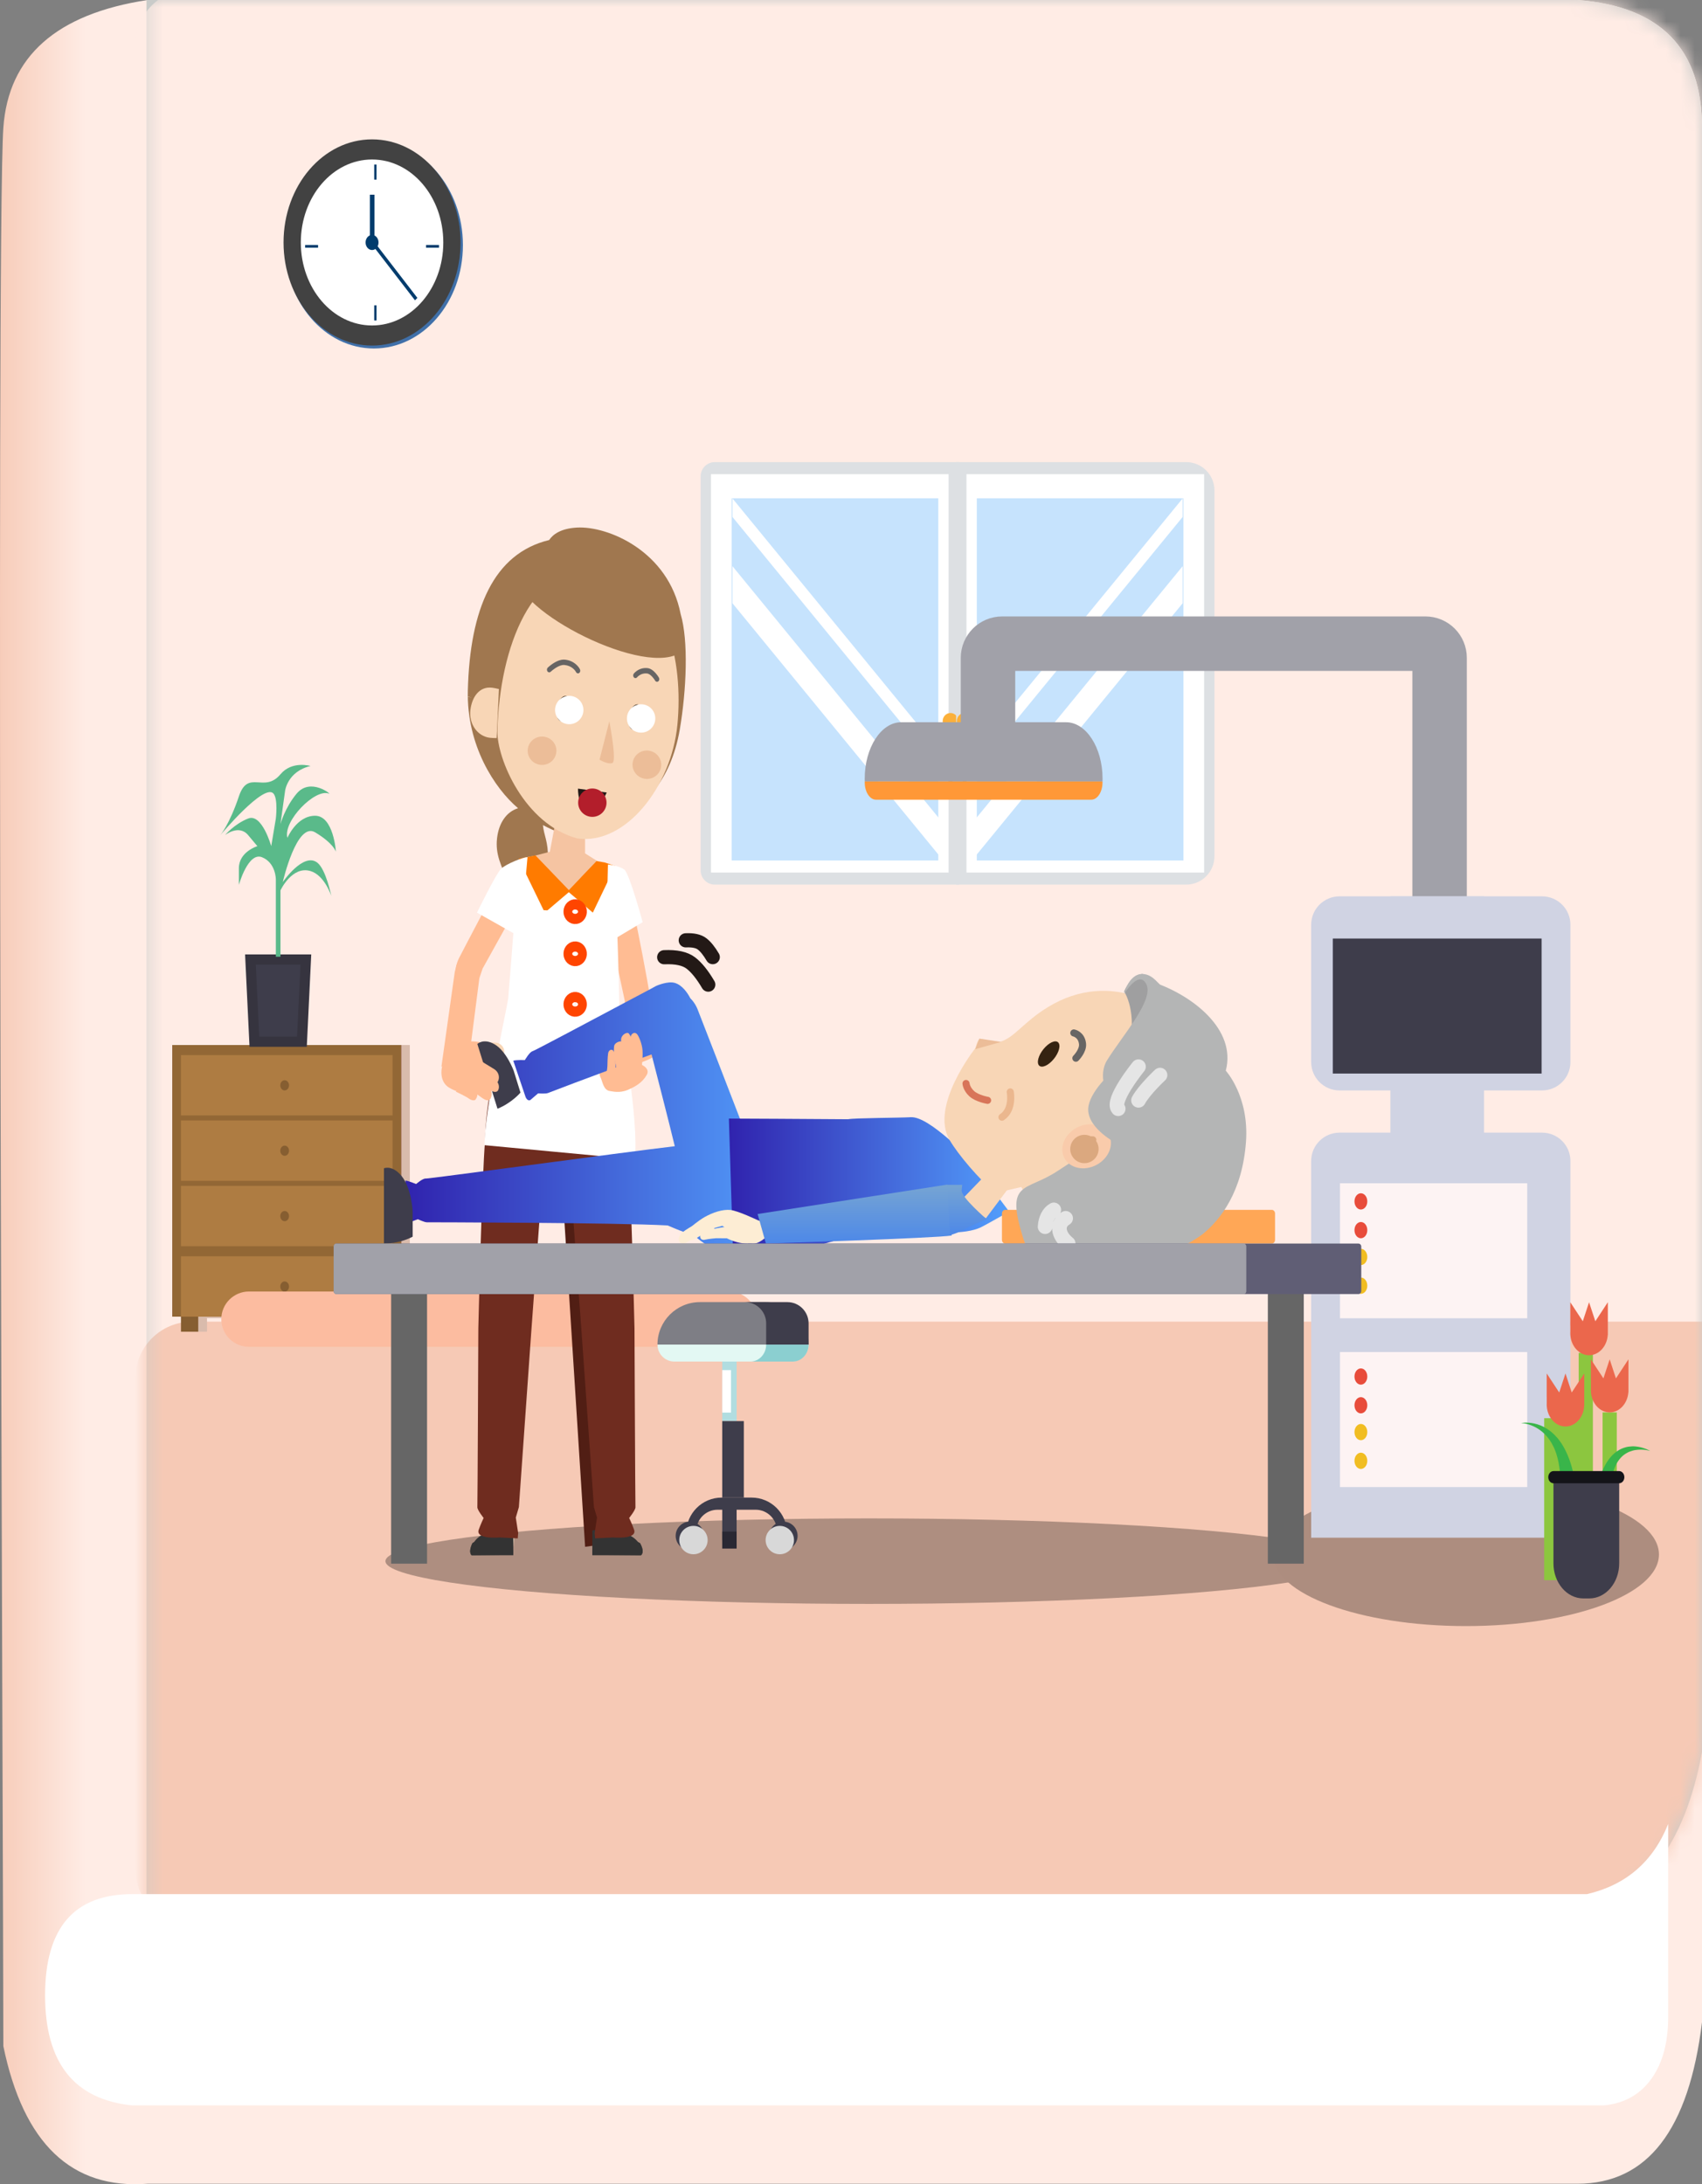 <svg xmlns="http://www.w3.org/2000/svg" xmlns:xlink="http://www.w3.org/1999/xlink" width="120" height="154" viewBox="0 0 120 154">
  <rect x="0" y="0" width="120" height="154" fill="#808080" stroke="none"/>
  <defs>
    <linearGradient id="icon-a" x1="5.517%" x2="0%" y1="50%" y2="50%">
      <stop offset="0%" stop-color="#FFECE5"/>
      <stop offset="100%" stop-color="#F6C9B5"/>
    </linearGradient>
    <path id="icon-b" d="M10.331,0 L111.213,4.81263098e-14 C117.071,0.441 120,3.45 120,9.026 C120,14.602 120,52.77 120,123.529 C118.782,130.111 115.853,133.917 111.213,134.948 C106.279,134.948 72.651,134.948 10.331,134.948 L10.331,0 Z"/>
    <linearGradient id="icon-d" x1=".258%" x2="101.258%" y1="49.75%" y2="49.75%">
      <stop offset="0%" stop-color="#3023AE"/>
      <stop offset="100%" stop-color="#53A0FD"/>
      <stop offset="100%" stop-color="#B4EC51"/>
    </linearGradient>
    <linearGradient id="icon-e" x1=".258%" x2="101.258%" y1="49.75%" y2="49.75%">
      <stop offset="0%" stop-color="#3023AE"/>
      <stop offset="100%" stop-color="#53A0FD"/>
      <stop offset="100%" stop-color="#B4EC51"/>
    </linearGradient>
    <linearGradient id="icon-f" x1="55.251%" x2="55.251%" y1="100%" y2="-2.404%">
      <stop offset="0%" stop-color="#4D88E8"/>
      <stop offset="100%" stop-color="#77A5D2"/>
    </linearGradient>
    <linearGradient id="icon-g" x1="55.251%" x2="55.251%" y1="100%" y2="-2.404%">
      <stop offset="0%" stop-color="#4D88E8"/>
      <stop offset="100%" stop-color="#77A5D2"/>
    </linearGradient>
  </defs>
  <g fill="none" fill-rule="evenodd">
    <path fill="url(#icon-a)" fill-rule="nonzero" d="M10.405,-5.68434189e-14 L111.219,4.78638378e-14 C117.073,0.44 120,3.441 120,9.003 C120,14.566 120,59.09 120,142.576 C119.077,150.169 116.149,153.966 111.219,153.966 C106.288,153.966 72.683,153.966 10.405,153.966 C5.046,154.371 1.656,151.137 0.236,144.266 C0.236,133.238 -0.295,16.54 0.236,9.003 C0.59,3.979 3.98,0.978 10.405,-5.68434189e-14 Z"/>
    <mask id="icon-c" fill="#fff">
      <use xlink:href="#icon-b"/>
    </mask>
    <use fill="#C9CBC9" fill-rule="nonzero" xlink:href="#icon-b"/>
    <g mask="url(#icon-c)">
      <g transform="translate(9.536 -.794)">
        <path fill="#FFECE5" d="M4,0 L113.616,0 C115.825,-4.05812251e-16 117.616,1.791 117.616,4 L117.616,132.536 C117.616,134.745 115.825,136.536 113.616,136.536 L4,136.536 C1.791,136.536 1.59674182e-14,134.745 0,132.536 L0,4 C-2.705415e-16,1.791 1.791,4.05812251e-16 4,0 Z"/>
        <path fill="#F6C9B5" d="M4,93.979 L113.616,93.979 C115.825,93.979 117.616,95.77 117.616,97.979 L117.616,132.536 C117.616,134.745 115.825,136.536 113.616,136.536 L4,136.536 C1.791,136.536 2.705415e-16,134.745 0,132.536 L0,97.979 C-2.705415e-16,95.77 1.791,93.979 4,93.979 Z"/>
        <g transform="translate(2.614 54.614)">
          <polygon fill="#D9BBAC" points=".609 19.86 .609 39.115 1.138 39.115 1.329 39.115 1.329 40.074 2.446 40.074 2.446 39.115 14.907 39.115 14.907 40.074 16.023 40.074 16.023 39.115 16.214 39.115 16.744 39.115 16.744 19.86"/>
          <polygon fill="#832B30" points="0 39.01 16.135 39.01 16.135 19.86 0 19.86"/>
          <polygon fill="#9F383D" points=".609 24.825 15.526 24.825 15.526 20.569 .609 20.569"/>
          <polygon fill="#9F383D" points=".609 29.435 15.526 29.435 15.526 25.179 .609 25.179"/>
          <polygon fill="#9F383D" points=".609 34.045 15.526 34.045 15.526 29.79 .609 29.79"/>
          <polygon fill="#9F383D" points=".609 39.01 15.526 39.01 15.526 34.755 .609 34.755"/>
          <path fill="#78262A" d="M8.228 22.702C8.228 22.9 8.09 23.061 7.92 23.061 7.749 23.061 7.611 22.9 7.611 22.702 7.611 22.503 7.749 22.342 7.92 22.342 8.09 22.342 8.228 22.503 8.228 22.702M8.228 27.312C8.228 27.51 8.09 27.671 7.92 27.671 7.749 27.671 7.611 27.51 7.611 27.312 7.611 27.113 7.749 26.953 7.92 26.953 8.09 26.953 8.228 27.113 8.228 27.312M8.228 31.922C8.228 32.121 8.09 32.281 7.92 32.281 7.749 32.281 7.611 32.121 7.611 31.922 7.611 31.724 7.749 31.563 7.92 31.563 8.09 31.563 8.228 31.724 8.228 31.922M8.228 36.887C8.228 37.086 8.09 37.246 7.92 37.246 7.749 37.246 7.611 37.086 7.611 36.887 7.611 36.689 7.749 36.528 7.92 36.528 8.09 36.528 8.228 36.689 8.228 36.887"/>
          <polygon fill="#865E31" points=".609 40.074 1.827 40.074 1.827 38.656 .609 38.656"/>
          <polygon fill="#865E31" points="14.308 40.074 15.526 40.074 15.526 38.656 14.308 38.656"/>
          <polygon fill="#926735" points="0 39.01 16.135 39.01 16.135 19.86 0 19.86"/>
          <g transform="translate(3.349)">
            <polygon fill="#3E3D4B" points="5.788 19.624 2.437 19.624 2.158 13.832 6.067 13.832"/>
            <polygon stroke="#36343F" stroke-width=".72" points="5.788 19.624 2.437 19.624 2.158 13.832 6.067 13.832"/>
            <path fill="#5ABA8A" d="M1.343,8.568 C1.343,8.568 1.995,6.229 2.972,6.619 C3.95,7.009 3.95,8.178 3.95,8.178 L3.95,13.637 L4.275,13.637 L4.275,8.958 C4.275,8.958 5.09,7.204 6.393,7.594 C7.393,7.893 7.859,9.348 7.859,9.348 C7.859,9.348 7.488,7.493 6.882,7.009 C5.904,6.229 4.438,8.373 4.438,8.373 C4.438,8.373 5.416,4.085 6.719,4.864 C8.022,5.644 8.185,6.229 8.185,6.229 C8.185,6.229 8.022,3.695 6.719,3.695 C5.416,3.695 4.764,5.254 4.764,5.254 C4.438,4.085 6.719,1.745 7.696,2.135 C7.915,2.223 6.393,0.966 5.416,2.135 C4.585,3.129 4.275,4.28 4.275,4.28 L4.601,1.94 C4.601,1.94 4.764,0.576 6.393,0.186 C6.393,0.186 5.09,-0.204 4.275,0.771 C3.124,2.149 1.995,0.381 1.343,2.33 C0.692,4.28 0.04,5.059 0.04,5.059 C0.04,5.059 3.135,1.355 3.787,2.135 C4.113,2.525 3.95,3.89 3.95,3.89 L3.624,5.839 C3.624,5.839 2.972,3.5 1.995,3.89 C1.018,4.28 0.366,5.059 0.366,5.059 C0.366,5.059 1.343,4.28 1.995,5.059 L2.647,5.839 C2.647,5.839 1.343,6.229 1.343,7.399 L1.343,8.568 Z"/>
          </g>
          <polygon fill="#AE7C42" points=".609 24.825 15.526 24.825 15.526 20.569 .609 20.569"/>
          <polygon fill="#AE7C42" points=".609 29.435 15.526 29.435 15.526 25.179 .609 25.179"/>
          <polygon fill="#AE7C42" points=".609 34.045 15.526 34.045 15.526 29.79 .609 29.79"/>
          <polygon fill="#AE7C42" points=".609 39.01 15.526 39.01 15.526 34.755 .609 34.755"/>
          <path fill="#865E31" d="M8.228 22.702C8.228 22.9 8.09 23.061 7.92 23.061 7.749 23.061 7.611 22.9 7.611 22.702 7.611 22.503 7.749 22.342 7.92 22.342 8.09 22.342 8.228 22.503 8.228 22.702M8.228 27.312C8.228 27.51 8.09 27.671 7.92 27.671 7.749 27.671 7.611 27.51 7.611 27.312 7.611 27.113 7.749 26.953 7.92 26.953 8.09 26.953 8.228 27.113 8.228 27.312M8.228 31.922C8.228 32.121 8.09 32.281 7.92 32.281 7.749 32.281 7.611 32.121 7.611 31.922 7.611 31.724 7.749 31.563 7.92 31.563 8.09 31.563 8.228 31.724 8.228 31.922M8.228 36.887C8.228 37.086 8.09 37.246 7.92 37.246 7.749 37.246 7.611 37.086 7.611 36.887 7.611 36.689 7.749 36.528 7.92 36.528 8.09 36.528 8.228 36.689 8.228 36.887"/>
        </g>
        <path fill="#FCBCA0" d="M8.018,91.852 L41.866,91.852 C42.943,91.852 43.817,92.725 43.817,93.802 L43.817,93.802 C43.817,94.879 42.943,95.753 41.866,95.753 L8.018,95.753 C6.941,95.753 6.067,94.879 6.067,93.802 L6.067,93.802 C6.067,92.725 6.941,91.852 8.018,91.852 Z"/>
        <g transform="translate(13.863 33.375)">
          <g transform="translate(26)">
            <path fill="#DDE0E3" d="M1,29.79 L18.213,29.79 L18.213,0 L1,0 C0.448,1.01453063e-16 -6.76353751e-17,0.448 0,1 L0,28.79 C2.02974496e-15,29.342 0.448,29.79 1,29.79 Z"/>
            <polygon fill="#FFF" points=".729 28.939 17.484 28.939 17.484 .851 .729 .851"/>
            <polygon fill="#C6E3FD" points="2.186 28.087 16.756 28.087 16.756 2.553 2.186 2.553"/>
            <g transform="translate(2.186 2.553)">
              <polygon fill="#FFF" points=".056 4.784 .056 7.398 14.879 25.488 14.879 22.874"/>
              <polygon fill="#FFF" points=".056 .007 .056 1.313 14.879 19.403 14.879 19.403 14.879 18.097"/>
              <path fill="#FBB03B" d="M15.43,20.247 C15.126,20.247 14.879,16.023 14.879,15.708 C14.879,15.392 15.126,15.136 15.43,15.136 C15.734,15.136 15.981,15.392 15.981,15.708 C15.981,16.023 15.734,20.247 15.43,20.247 Z"/>
            </g>
            <g transform="matrix(-1 0 0 1 36.227 0)">
              <path fill="#DDE0E3" d="M2,29.79 L18.213,29.79 L18.213,0 L2,0 C0.895,2.02906125e-16 -1.3527075e-16,0.895 0,2 L0,27.79 C1.3527075e-16,28.894 0.895,29.79 2,29.79 Z"/>
              <polygon fill="#FFF" points=".729 28.939 17.484 28.939 17.484 .851 .729 .851"/>
              <polygon fill="#C6E3FD" points="2.186 28.087 16.756 28.087 16.756 2.553 2.186 2.553"/>
              <g transform="translate(2.186 2.553)">
                <polygon fill="#FFF" points=".056 4.784 .056 7.398 14.879 25.488 14.879 22.874"/>
                <polygon fill="#FFF" points=".056 .007 .056 1.313 14.879 19.403 14.879 19.403 14.879 18.097"/>
                <path fill="#FBB03B" d="M15.43,20.247 C15.126,20.247 14.879,16.023 14.879,15.708 C14.879,15.392 15.126,15.136 15.43,15.136 C15.734,15.136 15.981,15.392 15.981,15.708 C15.981,16.023 15.734,20.247 15.43,20.247 Z"/>
              </g>
            </g>
          </g>
          <ellipse cx="37.873" cy="77.489" fill="#000" fill-opacity=".294" rx="34.096" ry="3.014"/>
          <g transform="translate(22.956 59.225)">
            <path fill="#7E7E85" d="M2.996,0 L7.659,-4.4408921e-16 C9.314,-7.48051674e-16 10.655,1.341 10.655,2.996 L10.655,2.996 L0,2.996 L0,2.996 C-2.02641643e-16,1.341 1.341,3.03962464e-16 2.996,0 Z"/>
            <path fill="#3E3D4B" d="M3.552,0 L9.16,1.66316382e-16 C9.985,-1.51981232e-16 10.655,0.671 10.655,1.498 L10.655,2.996 L3.552,2.996 L7.664,2.996 L7.664,1.498 C7.664,0.671 6.995,-1.51981232e-16 6.169,0 L3.552,0 Z"/>
            <polygon fill="#B1DDE0" points="4.566 3.595 5.581 3.595 5.581 8.389 4.566 8.389"/>
            <polygon fill="#FFF" points="4.566 4.794 5.184 4.794 5.184 7.79 4.566 7.79"/>
            <polygon fill="#3E3D4B" points="4.566 8.389 6.089 8.389 6.089 13.782 4.566 13.782"/>
            <path fill="#3E3D4B" d="M8.423,16.778 L8.423,16.138 C8.423,15.31 7.751,14.638 6.923,14.638 L4.24,14.638 C3.411,14.638 2.74,15.31 2.74,16.138 L2.74,16.778 L2.03,16.778 L2.03,16.282 C2.03,14.901 3.149,13.782 4.53,13.782 L6.633,13.782 C8.014,13.782 9.133,14.901 9.133,16.282 L9.133,16.778 L8.423,16.778 Z"/>
            <polygon fill="#3E3D4B" points="4.566 14.381 5.581 14.381 5.581 16.778 4.566 16.778"/>
            <polygon fill="#292833" points="4.566 16.179 5.581 16.179 5.581 17.377 4.566 17.377"/>
            <ellipse cx="2.283" cy="16.478" fill="#3E3D4B" rx="1" ry="1"/>
            <ellipse cx="8.879" cy="16.478" fill="#3E3D4B" rx="1" ry="1"/>
            <ellipse cx="2.537" cy="16.778" fill="#D8D8D8" rx="1" ry="1"/>
            <ellipse cx="8.625" cy="16.778" fill="#D8D8D8" rx="1" ry="1"/>
            <path fill="#E3F8F3" d="M1.198,2.996 L9.457,2.996 C10.118,2.996 10.655,3.533 10.655,4.195 L10.655,4.195 L0,4.195 L0,4.195 C-8.10566572e-17,3.533 0.537,2.996 1.198,2.996 Z" transform="matrix(1 0 0 -1 0 7.19)"/>
            <path fill="#8BCFD0" d="M3.552,2.996 L10.655,2.996 C10.655,3.658 10.153,4.195 9.533,4.195 L3.552,4.195 L6.543,4.195 C7.162,4.195 7.664,3.658 7.664,2.996 L3.552,2.996 Z"/>
          </g>
          <g transform="translate(37.568 12.767)">
            <g transform="translate(8.631)">
              <path fill="#AD8D7F" d="M13.606,0.188 C21.121,0.188 27.212,2.448 27.212,5.236 C27.212,8.024 21.121,10.285 13.606,10.285 C6.092,10.285 8.66862138e-13,8.024 8.66862138e-13,5.236 C8.66862138e-13,2.448 6.092,0.188 13.606,0.188" transform="translate(20.155 59.015)"/>
              <path stroke="#A1A1A9" stroke-width="3.84" d="M31.901,18.428 L31.901,1.034 C31.901,0.482 31.453,0.034 30.901,0.034 L1.061,0.034 C0.508,0.034 0.061,0.482 0.061,1.034 L0.061,6.096"/>
            </g>
            <polygon fill="#D0D3E3" points="37.063 37.484 43.664 37.484 43.664 17.849 37.063 17.849"/>
            <path fill="#D0D3E3" d="M33.478,31.534 L47.756,31.534 C48.861,31.534 49.756,30.638 49.756,29.534 L49.756,19.849 C49.756,18.745 48.861,17.849 47.756,17.849 L33.478,17.849 C32.374,17.849 31.478,18.745 31.478,19.849 L31.478,29.534 C31.478,30.638 32.374,31.534 33.478,31.534 Z"/>
            <polygon fill="#3E3D4B" points="33.002 30.344 47.725 30.344 47.725 20.824 33.002 20.824"/>
            <path fill="#D0D3E3" d="M31.478,63.068 L49.756,63.068 L49.756,36.509 C49.756,35.404 48.861,34.509 47.756,34.509 L33.478,34.509 C32.374,34.509 31.478,35.404 31.478,36.509 L31.478,63.068 Z"/>
            <polygon fill="#FDF3F3" points="33.509 59.498 46.71 59.498 46.71 49.978 33.509 49.978"/>
            <polygon fill="#FDF3F3" points="33.509 47.598 46.71 47.598 46.71 38.079 33.509 38.079"/>
            <g transform="translate(0 5.355)">
              <path fill="#A1A1A9" d="M2.569,0.22 L14.199,0.22 C15.612,0.22 16.769,2.01 16.769,4.198 C16.769,4.265 16.767,4.33 16.765,4.396 L0.003,4.396 C0.001,4.33 -2.60110597e-05,4.265 -2.60110597e-05,4.198 C-2.60110597e-05,2.01 1.156,0.22 2.569,0.22"/>
              <path fill="#FF9837" d="M0.79,5.68 L15.977,5.68 C16.411,5.68 16.766,5.129 16.766,4.457 C16.766,4.436 16.766,4.416 16.765,4.396 L0.001,4.396 C0,4.416 2.60110597e-05,4.436 2.60110597e-05,4.457 C2.60110597e-05,5.129 0.355,5.68 0.79,5.68"/>
              <path fill="#E84C3B" d="M35.435 34.002C35.435 34.319 35.233 34.575 34.982 34.575 34.732 34.575 34.53 34.319 34.53 34.002 34.53 33.685 34.732 33.429 34.982 33.429 35.233 33.429 35.435 33.685 35.435 34.002M35.435 36.028C35.435 36.344 35.233 36.601 34.982 36.601 34.732 36.601 34.53 36.344 34.53 36.028 34.53 35.711 34.732 35.455 34.982 35.455 35.233 35.455 35.435 35.711 35.435 36.028"/>
              <path fill="#F1BD22" d="M35.435 37.919C35.435 38.235 35.233 38.492 34.982 38.492 34.732 38.492 34.53 38.235 34.53 37.919 34.53 37.602 34.732 37.345 34.982 37.345 35.233 37.345 35.435 37.602 35.435 37.919M35.435 39.945C35.435 40.261 35.233 40.517 34.982 40.517 34.732 40.517 34.53 40.261 34.53 39.945 34.53 39.628 34.732 39.371 34.982 39.371 35.233 39.371 35.435 39.628 35.435 39.945"/>
              <path fill="#E84C3B" d="M35.435 46.35C35.435 46.667 35.233 46.923 34.982 46.923 34.732 46.923 34.53 46.667 34.53 46.35 34.53 46.034 34.732 45.777 34.982 45.777 35.233 45.777 35.435 46.034 35.435 46.35M35.435 48.376C35.435 48.693 35.233 48.949 34.982 48.949 34.732 48.949 34.53 48.693 34.53 48.376 34.53 48.06 34.732 47.803 34.982 47.803 35.233 47.803 35.435 48.06 35.435 48.376"/>
              <path fill="#F1BD22" d="M35.435 50.267C35.435 50.584 35.233 50.84 34.982 50.84 34.732 50.84 34.53 50.584 34.53 50.267 34.53 49.951 34.732 49.694 34.982 49.694 35.233 49.694 35.435 49.951 35.435 50.267M35.435 52.293C35.435 52.61 35.233 52.866 34.982 52.866 34.732 52.866 34.53 52.61 34.53 52.293 34.53 51.976 34.732 51.72 34.982 51.72 35.233 51.72 35.435 51.976 35.435 52.293"/>
            </g>
          </g>
          <g transform="translate(.124 4.61)">
            <g transform="translate(7.281)">
              <polygon fill="#511E14" points="12.479 44.546 11.817 71.674 10.45 71.868 8.932 48.005"/>
              <polygon fill="#FDEBCD" points="3.359 44.546 4.022 71.674 5.388 71.868 6.906 48.005"/>
              <path fill="#333" d="M2.461,72.462 L5.386,72.462 L5.386,70.708 C5.386,70.708 3.461,70.46 2.694,71.436 C2.084,72.213 2.461,72.462 2.461,72.462"/>
              <path fill="#333" d="M2.504 71.598C2.504 71.598 3.224 71.143 4.068 71.311 4.913 71.48 5.386 72.091 5.386 72.091L5.386 72.433 2.431 72.462C2.431 72.462 2.197 72.208 2.504 71.598M14.372 72.462L10.959 72.462 10.959 70.708C10.959 70.708 13.205 70.46 14.099 71.436 14.811 72.213 14.372 72.462 14.372 72.462"/>
              <path fill="#333" d="M14.322,71.598 C14.322,71.598 13.481,71.143 12.496,71.311 C11.511,71.48 10.959,72.091 10.959,72.091 L10.959,72.433 L14.406,72.462 C14.406,72.462 14.679,72.208 14.322,71.598"/>
              <path fill="#6F2C1F" d="M13.556,69.835 C13.556,69.835 14.013,69.261 13.999,69.077 C13.984,68.893 13.931,56.453 13.931,56.453 C13.931,56.453 13.669,45.578 13.453,43.217 C13.453,43.214 13.453,43.212 13.452,43.21 C13.403,40.589 12.839,38.607 12.839,38.607 L4.012,38.607 C4.012,38.607 3.449,40.589 3.399,43.21 C3.399,43.212 3.398,43.214 3.398,43.217 C3.183,45.578 2.921,56.453 2.921,56.453 C2.921,56.453 2.868,68.893 2.853,69.077 C2.838,69.261 3.295,69.835 3.295,69.835 C3.295,69.835 3.093,70.255 2.95,70.66 C2.698,71.367 4.435,71.209 4.435,71.209 L5.7,71.274 L5.73,70.902 L5.562,69.807 L5.78,69.068 L6.656,56.672 L7.395,46.588 C7.593,46.621 7.761,46.638 7.887,46.638 L8.964,46.638 C9.091,46.638 9.259,46.621 9.456,46.588 L10.195,56.672 L11.071,69.068 L11.29,69.807 L11.122,70.902 L11.152,71.274 L12.416,71.209 C12.416,71.209 14.153,71.367 13.902,70.66 C13.758,70.255 13.556,69.835 13.556,69.835"/>
              <path fill="#A0774F" d="M7.913,0.885 C8.174,0.495 8.718,0.073 9.857,0.007 C12.055,-0.123 16.324,1.666 17.186,6.107 C17.745,7.99 17.596,11.464 17.127,14.228 C15.857,21.698 8.993,21.632 8.993,21.632 C8.993,21.632 8.353,21.454 7.476,20.984 C7.534,21.685 7.863,22.164 7.828,23.357 C7.764,25.498 4.235,27.014 4.241,26.951 C4.243,26.922 5.37,25.781 5.018,24.965 C4.539,23.858 4.108,23.05 4.241,21.904 C4.364,20.835 4.901,20.045 5.721,19.793 C4.055,18.381 2.085,15.343 2.181,11.494 C2.326,5.739 3.998,1.831 7.913,0.885"/>
              <path fill="#F5C4A2" d="M11.328,23.531 L10.447,22.977 L10.447,21.324 L9.446,20.788 L8.279,21.182 L7.963,22.866 L6.847,23.153 C6.746,24.083 7.652,24.855 8.996,24.94 C9.893,24.997 10.67,24.527 11.328,23.531 Z"/>
              <g transform="translate(2.346 1.782)">
                <path fill="#F8D6B6" d="M14.61,12.126 C15.034,7.723 13.945,1.94 9.016,1.237 C4.395,0.579 2.068,6.652 1.921,12.551 C1.872,14.513 3.836,19.157 7.568,20.144 C10.917,20.621 14.186,16.53 14.61,12.126 Z"/>
                <ellipse cx="5.067" cy="13.958" fill="#ECBD98" rx="1.013" ry="1"/>
                <ellipse cx="12.459" cy="14.944" fill="#ECBD98" rx="1.013" ry="1" transform="rotate(11 12.459 14.944)"/>
                <path fill="#F8D6B6" d="M2.027,9.607 C1.815,9.558 1.647,9.526 1.538,9.513 C0.669,9.409 0.124,10.139 0.013,11.106 C-0.098,12.073 0.517,12.94 1.386,13.044 C1.492,13.057 1.658,13.065 1.867,13.067 L2.027,9.607 Z"/>
                <path fill="#A0774F" d="M14.693,7.114 C14.693,7.114 14.676,5.426 13.827,4.126 C12.978,2.826 10.772,0.342 7.734,0.038 C4.696,-0.265 3.405,1.338 3.405,1.338 C2.38,3.625 11.84,8.69 14.693,7.114 Z"/>
                <path fill="#676564" fill-rule="nonzero" d="M7.743,8.226 C7.698,8.128 7.605,7.994 7.455,7.864 C7.253,7.688 6.996,7.57 6.682,7.537 C6.602,7.528 6.52,7.532 6.435,7.548 C6.237,7.584 6.031,7.681 5.824,7.818 C5.733,7.879 5.648,7.944 5.571,8.009 C5.524,8.048 5.49,8.079 5.47,8.098 C5.401,8.165 5.392,8.284 5.449,8.364 C5.506,8.445 5.608,8.456 5.676,8.389 C5.738,8.331 5.847,8.239 5.985,8.147 C6.16,8.03 6.331,7.949 6.486,7.921 C6.545,7.91 6.601,7.908 6.652,7.913 C6.906,7.94 7.107,8.032 7.262,8.167 C7.371,8.262 7.434,8.353 7.457,8.405 C7.5,8.497 7.598,8.531 7.677,8.482 C7.755,8.433 7.785,8.318 7.743,8.226 Z"/>
                <path fill="#352311" d="M6.103,10.949 C6.02,11.44 6.169,11.856 6.437,11.878 C6.704,11.9 6.988,11.519 7.071,11.027 C7.153,10.536 7.004,10.12 6.737,10.098 C6.47,10.076 6.186,10.457 6.103,10.949"/>
                <ellipse cx="6.984" cy="11.088" fill="#FFF" rx="1" ry="1"/>
                <path fill="#676564" fill-rule="nonzero" d="M11.774,8.775 C11.795,8.747 11.845,8.697 11.921,8.646 C12.072,8.543 12.252,8.489 12.462,8.508 C12.581,8.519 12.713,8.607 12.844,8.751 C12.934,8.85 13.003,8.951 13.039,9.014 C13.088,9.101 13.189,9.124 13.263,9.067 C13.337,9.009 13.358,8.892 13.308,8.805 C13.26,8.72 13.177,8.598 13.066,8.476 C12.887,8.278 12.694,8.15 12.488,8.131 C12.208,8.106 11.963,8.18 11.759,8.319 C11.65,8.393 11.575,8.468 11.533,8.524 C11.473,8.602 11.479,8.721 11.546,8.791 C11.613,8.86 11.715,8.853 11.774,8.775 Z"/>
                <path fill="#352311" d="M12.137,11.621 C12.054,12.113 11.77,12.494 11.503,12.472 C11.236,12.45 11.087,12.034 11.17,11.543 C11.252,11.051 11.536,10.67 11.803,10.692 C12.071,10.714 12.22,11.13 12.137,11.621"/>
                <ellipse cx="12.051" cy="11.682" fill="#FFF" rx="1" ry="1"/>
                <path fill="#231916" d="M7.6,16.631 L9.627,16.904 C9.627,16.904 9.06,18.218 8.295,18.109 C7.584,18.008 7.6,16.631 7.6,16.631"/>
                <ellipse cx="8.613" cy="17.621" fill="#B31E2B" rx="1" ry="1"/>
                <path fill="#ECBD98" d="M9.812,11.879 C10.161,13.802 10.226,14.787 10.006,14.835 C9.787,14.883 9.491,14.802 9.12,14.59 L9.812,11.879 Z"/>
              </g>
              <path fill="#FFF" d="M9.317,25.731 C9.025,25.703 8.215,24.844 6.888,23.154 C6.479,23.208 6.202,23.272 6.054,23.347 C6.019,23.365 5.895,23.626 5.895,23.626 C5.835,24.419 5.895,27.118 5.895,27.118 L12.522,27.957 C12.522,27.957 12.937,25.131 12.986,24.338 C12.986,24.338 12.899,24.056 12.867,24.03 C12.609,23.825 12.027,23.668 11.417,23.553 C11.264,23.524 9.969,25.795 9.317,25.731 Z"/>
              <g transform="matrix(-1 0 0 1 12.72 22.88)">
                <polygon fill="#F5C4A2" points="2.001 1.007 1.631 .832 3.517 2.78 4.748 1.504 4.95 1.007"/>
                <polygon fill="#FF7B00" points="4.53 .24 3.342 .477 5.187 4.274 6.958 2.766" transform="matrix(-1 0 0 1 10.3 0)"/>
                <polygon fill="#FF7B00" points=".883 .738 .147 .983 1.727 4.274 3.498 2.766 1.464 .638"/>
              </g>
              <path fill="#FFBC93" d="M5.3,23.758 L5.138,23.788 C4.925,23.854 1.542,30.395 1.542,30.395 C0.731,32.137 2.512,32.393 2.858,31.754 C2.907,31.663 5.386,27.204 5.386,27.204 L5.3,23.758 Z"/>
              <path fill="#FFBC93" d="M13.677,24.005 L13.81,24.121 C13.975,24.3 14.728,31.864 14.813,35.066 C14.869,37.2 13.237,36.491 13.173,35.681 C13.164,35.568 12.281,27.317 12.281,27.317 L13.677,24.005 Z" transform="rotate(-6 13.548 30.241)"/>
              <path fill="#FFF" d="M11.972 27.572L12.363 29.103 14.506 27.826C14.506 27.826 13.583 24.412 13.213 24.12 12.993 23.944 12.481 23.827 12.481 23.827 12.319 23.788 12.058 23.758 12.058 23.758L11.972 27.572zM6.043 27.131L5.408 28.611 2.826 27.154C2.826 27.154 4.149 24.449 4.511 24.077 4.852 23.725 6.122 23.228 6.389 23.245L6.043 27.131z"/>
              <path fill="#FFF" d="M5.524,26.872 C5.302,29.783 5.136,31.898 5.026,33.218 C4.839,34.365 3.371,40.969 3.359,43.551 L13.94,44.546 C14.304,41.998 12.868,34.159 12.868,34.159 C12.857,32.357 12.673,27.27 12.673,27.27 L5.524,26.872 Z"/>
              <path stroke="#FF4500" stroke-linecap="round" stroke-linejoin="round" stroke-width="1.029" d="M10.056 27.117C10.042 27.314 9.892 27.461 9.722 27.445 9.553 27.428 9.426 27.255 9.44 27.057 9.454 26.86 9.604 26.712 9.774 26.729 9.943 26.745 10.07 26.919 10.056 27.117zM10.056 30.087C10.042 30.284 9.892 30.431 9.722 30.415 9.553 30.399 9.426 30.225 9.44 30.027 9.454 29.829 9.604 29.683 9.774 29.699 9.943 29.715 10.07 29.889 10.056 30.087zM10.056 33.65C10.042 33.848 9.893 33.994 9.722 33.979 9.553 33.962 9.426 33.788 9.44 33.591 9.455 33.394 9.604 33.246 9.774 33.262 9.943 33.279 10.07 33.452 10.056 33.65z"/>
              <path fill="#FEFEFE" d="M10.562,37.808 C10.548,38.005 10.399,38.152 10.229,38.136 C10.059,38.119 9.933,37.946 9.947,37.748 C9.961,37.551 10.11,37.403 10.28,37.42 C10.45,37.436 10.577,37.61 10.562,37.808"/>
              <path stroke="#676564" stroke-linecap="round" stroke-linejoin="round" stroke-width="1.029" d="M10.562,37.808 C10.548,38.005 10.399,38.152 10.229,38.136 C10.059,38.119 9.933,37.946 9.947,37.748 C9.961,37.551 10.11,37.403 10.28,37.42 C10.45,37.436 10.577,37.61 10.562,37.808 Z"/>
              <path fill="#F8D6B6" d="M3.693,36.316 L4.092,36.316 C4.455,36.316 4.75,36.611 4.75,36.975 C4.75,36.998 4.749,37.021 4.746,37.044 L4.746,37.044 L3.359,37.419 L3.693,36.316 Z"/>
              <polygon fill="#FEFEFE" points="12.8 37.19 11.466 36.825 11.473 37.844 12.986 38.607"/>
              <polygon stroke="#676564" stroke-linecap="round" stroke-linejoin="round" stroke-width="1.029" points="12.8 37.19 11.466 36.825 11.473 37.844 12.986 38.607"/>
              <polygon fill="#FFBC93" points="3.208 31.137 2.993 31.781 2.266 37.436 .319 38.013 1.258 31.347 1.381 30.842"/>
              <path fill="#FFBC93" d="M.871 39.5C-.311 38.803.59 36.512 1.844 36.289 3.098 36.063 4.207 36.492 3.768 37.686 3.328 38.88 2.623 39.22 1.794 39.767 1.669 39.85 1.283 39.743.871 39.5M11.545 38.792C11.681 39.065 11.74 39.697 12.22 39.736 12.334 39.745 12.862 39.904 13.445 39.657 14.027 39.411 14.495 39.123 14.796 38.593 15.097 38.063 14.221 37.786 14.221 37.786L14.813 37.556C14.813 37.556 15.512 37.277 15.519 36.973 15.534 36.337 14.827 36.248 14.657 36.233 14.299 36.202 13.921 36.551 13.552 36.419 13.007 36.225 12.68 37.22 12.382 37.464 12.052 37.734 11.933 37.821 11.933 37.821 11.701 37.945 11.293 38.286 11.545 38.792"/>
              <path fill="#FDEBCD" d="M1.839,11.879 C1.839,11.879 2.131,11.895 2.457,11.988 L1.839,11.879 Z"/>
              <polygon fill="#FFBC93" points="13.375 32.175 12.986 36.231 15.012 35.731 14.716 32.073"/>
            </g>
            <polygon fill="#666" points="4.053 73.056 6.587 73.056 6.587 53.455 4.053 53.455"/>
            <polygon fill="#666" points="65.867 73.056 68.4 73.056 68.4 53.455 65.867 53.455"/>
            <path fill="#3E3D4B" d="M10.133,36.415 L11.553,40.982 C12.575,40.562 13.173,39.844 13.173,39.844 L12.695,38.304 C12.695,38.304 12.193,36.93 11.346,36.437 C10.569,35.986 10.133,36.415 10.133,36.415"/>
            <path fill="url(#icon-d)" d="M28.937,42.43 C29.861,42.165 30.703,42.17 30.703,42.17 L31.414,42.228 L31.414,49.452 C31.414,49.452 29.667,50.068 28.461,50.378 L28.284,51.674 C28.284,51.674 26.508,50.889 25.459,49.952 C24.433,49.602 23.547,49.21 23.547,49.21 C19.922,49.007 6.708,48.987 6.57,48.987 C6.393,48.987 5.939,48.77 5.939,48.77 L5.294,49.014 C5.067,49.014 5.067,48.68 5.067,48.68 L5.067,46.048 C5.272,46.061 5.813,46.289 5.813,46.289 C5.829,46.288 6.278,45.877 6.503,45.903 C6.709,45.926 20.046,44.099 24.053,43.623 C23.631,41.878 22.731,38.381 22.413,37.146 L22.394,37.159 C17.63,38.898 15.191,39.841 15.105,39.875 C14.932,39.94 14.414,39.899 14.414,39.899 L13.86,40.374 C13.636,40.459 13.527,40.136 13.527,40.136 L12.667,37.595 C12.873,37.531 13.479,37.551 13.479,37.551 C13.495,37.544 13.802,36.981 14.031,36.922 C14.164,36.888 17.651,35.033 22.299,32.562 L22.742,32.321 C22.742,32.321 23.564,31.951 24.075,32.115 C24.598,32.282 24.962,32.831 25.148,33.191 C25.504,33.544 25.65,33.946 25.65,33.946 C25.755,34.218 27.927,39.791 28.937,42.43 Z"/>
            <path fill="#3E3D4B" d="M3.547,45.18 L3.547,50.486 C4.731,50.486 5.573,50.001 5.573,50.001 L5.573,48.211 C5.573,48.211 5.497,46.584 4.784,45.717 C4.131,44.923 3.547,45.18 3.547,45.18"/>
            <path fill="url(#icon-e)" d="M28.197,52.267 L36.674,49.915 C36.674,49.915 40.977,49.455 41.937,49.621 C42.317,49.687 44.489,49.884 45.625,49.346 C45.919,49.207 47.627,48.235 47.627,48.235 L46.335,46.509 C46.335,46.509 46.25,46.394 46.088,46.203 L45.826,45.387 C44.782,44.506 42.016,41.502 40.691,41.578 C39.819,41.627 36.733,41.631 36.265,41.722 C34.262,41.702 27.867,41.674 27.867,41.674 L28.197,52.267 Z"/>
            <polygon fill="#F8D6B6" points="47.627 46.521 45.988 48.704 44.08 47.601 47.029 44.546"/>
            <path fill="#FDEDD4" d="M54.618,39.795 C54.618,39.795 56.201,41.319 54.263,42.924 C53.123,43.868 51.946,43.157 51.174,41.897 L54.618,39.795 Z"/>
            <path fill="#FDEDD4" d="M54.013 42.295C54.013 42.295 53.994 41.86 53.707 41.576L54.013 42.295zM29.868 48.824C29.868 48.824 28.514 48.176 27.974 48.118 27.434 48.062 26.732 48.292 26.153 48.621 25.7 48.879 25.176 49.323 25.038 49.462 24.9 49.601 24.749 49.871 24.872 50.099 25.002 50.34 25.233 50.238 25.376 50.213 25.518 50.187 26.517 49.48 26.517 49.48L27.404 49.235 28.851 50.156C28.851 50.156 29.083 50.578 29.782 50.467 29.956 50.44 30.893 49.943 30.907 49.234L29.868 48.824z"/>
            <path fill="#FDEDD4" d="M26.806,48.704 C26.739,48.702 26.225,48.757 25.425,49.175 C24.897,49.452 24.6,49.669 24.49,49.813 C24.386,49.948 24.266,50.115 24.346,50.301 C24.428,50.49 24.656,50.533 24.841,50.435 C25.026,50.337 25.546,49.992 25.638,49.944 C25.73,49.895 26.854,49.684 26.854,49.684 L26.806,48.704 Z"/>
            <path fill="#FDEDD4" d="M27.678,49.298 C27.678,49.298 26.93,49.414 26.677,49.484 C26.424,49.554 26.158,49.671 25.982,49.77 C25.815,49.865 25.829,49.993 25.858,50.081 C25.888,50.168 25.987,50.266 26.203,50.211 C26.419,50.158 26.961,50.111 26.961,50.111 L27.725,50.115 C27.725,50.115 28.972,50.794 29.894,50.314 L27.678,49.298 Z"/>
            <path fill="url(#icon-f)" d="M43.574,49.92 C42.474,50.108 30.477,50.486 30.477,50.486 L29.894,48.404 L43.28,46.328 L43.574,49.92 Z"/>
            <path fill="#FFA756" d="M66.148,50.486 L47.346,50.486 C47.222,50.486 47.12,50.368 47.12,50.226 L47.12,48.369 C47.12,48.226 47.222,48.11 47.346,48.11 L66.148,48.11 C66.272,48.11 66.374,48.226 66.374,48.369 L66.374,50.226 C66.374,50.368 66.272,50.486 66.148,50.486"/>
            <path fill="url(#icon-g)" d="M43.263,46.348 L44.318,46.348 L44.278,46.729 C44.227,47.219 46.038,48.766 46.038,48.766 C46.038,48.766 44.702,49.323 44.402,49.52 C44.102,49.716 43.51,49.871 43.467,49.892 L43.263,46.348 Z"/>
            <g transform="translate(43.067 31.48)">
              <path fill="#F8D6B6" d="M15.899,18.291 C12.404,21.066 7.798,19.171 5.425,15.036 C3.051,10.9 3.809,6.089 7.305,3.313 C10.801,0.537 15.559,1.64 17.932,5.775 C20.305,9.911 19.395,15.515 15.899,18.291"/>
              <path fill="#F8D6B6" d="M3.584,15.443 C2.393,14.413 0.982,12.76 0.36,11.704 C-1.061,9.295 2.186,5.221 2.186,5.221 C2.186,5.221 2.302,4.728 2.438,4.609 C2.6,4.468 3.399,4.911 3.854,4.799 C4.92,4.537 5.522,3.414 7.312,2.325 C11.704,-0.347 16.209,2.107 18.141,5.384 C18.759,6.432 20.079,9.42 19.689,11.724 L3.584,15.443 Z"/>
              <path fill="#B4B5B5" d="M8.005,13.87 C5.714,15.408 4.23,14.487 5.582,18.721 C6.762,22.414 11.461,21.613 10.658,21.889 C11.174,21.578 13.846,23.148 15.995,19.615 C16.889,19.187 17.842,18.638 18.232,18.319 C19.456,17.315 21.006,15.366 21.259,11.818 C21.487,8.611 19.834,6.818 19.834,6.818 C20.603,3.904 17.474,1.512 14.77,0.594 L11.698,11.452 L8.005,13.87 Z"/>
              <path stroke="#E5E5E5" stroke-linecap="round" stroke-linejoin="round" stroke-width="1.029" d="M8.724 19.006C7.964 18.388 7.907 17.606 8.545 17.225M7.093 17.818C7.128 17.276 7.35 16.823 7.711 16.631"/>
              <ellipse cx="10.022" cy="12.149" fill="#F9CBAB" rx="1.773" ry="1.485" transform="rotate(-28 10.022 12.149)"/>
              <ellipse cx="9.867" cy="12.34" fill="#DBA87F" rx="1" ry="1" transform="rotate(-31 9.867 12.34)"/>
              <path stroke="#EBB78E" stroke-linecap="round" stroke-linejoin="round" stroke-width=".5" d="M4.638,8.315 C4.638,8.315 4.88,9.553 4.053,10.097"/>
              <path fill="#352311" d="M7.572,6.144 C7.172,6.551 6.746,6.655 6.621,6.379 C6.497,6.101 6.72,5.547 7.121,5.141 C7.522,4.734 7.948,4.629 8.072,4.907 C8.197,5.183 7.973,5.738 7.572,6.144"/>
              <path stroke="#676564" stroke-linecap="round" stroke-linejoin="round" stroke-width=".5" d="M9.12,4.158 C9.12,4.158 9.655,4.254 9.733,4.917 C9.792,5.416 9.265,5.939 9.265,5.939"/>
              <path stroke="#D87559" stroke-linecap="round" stroke-linejoin="round" stroke-width=".5" d="M1.52,7.721 C1.52,7.721 1.542,8.09 1.92,8.437 C2.298,8.784 3.04,8.909 3.04,8.909"/>
              <path fill="#9F9FA0" d="M12.667,1.231 C12.667,1.231 13.658,2.693 12.966,5.346 C12.966,5.346 15.649,2.827 15.135,1.879 C14.62,0.932 13.994,0.001 13.994,0.001 C13.994,0.001 13.247,-0.084 12.667,1.231"/>
              <path fill="#B4B5B5" d="M16.72,2.121 C15.196,1.011 14.915,0.149 14.128,0.016 C13.017,-0.173 12.662,1.417 12.662,1.417 C12.662,1.417 13.69,-0.325 14.229,0.71 C14.809,1.824 12.507,4.388 11.451,6.105 C11.249,6.433 11.116,6.947 11.199,7.518 C10.725,8.048 10.288,8.672 10.163,9.27 C9.856,10.74 12.028,11.879 12.028,11.879 L16.72,2.121 Z"/>
              <path stroke="#E5E5E5" stroke-linecap="round" stroke-linejoin="round" stroke-width="1.029" d="M13.68 6.533C13.68 6.533 11.723 8.938 12.25 9.503M15.2 7.127C15.2 7.127 14.077 8.171 13.68 8.909"/>
              <path stroke="#DBA87F" stroke-linecap="round" stroke-width=".5" d="M9.468,12.441 C9.432,12.17 9.639,11.946 10.091,11.771 C10.246,11.711 10.365,11.682 10.458,11.695"/>
              <polygon fill="#ECBD98" points="3.989 4.79 2.458 4.556 2.167 5.304"/>
            </g>
            <path fill="#605E75" d="M72.248,54.049 L0.206,54.049 C0.093,54.049 0,53.954 0,53.836 L0,50.699 C0,50.581 0.093,50.486 0.206,50.486 L72.248,50.486 C72.361,50.486 72.454,50.581 72.454,50.699 L72.454,53.836 C72.454,53.954 72.361,54.049 72.248,54.049"/>
            <path fill="#A1A1A9" d="M64.164,54.049 L0.183,54.049 C0.082,54.049 0,53.954 0,53.836 L0,50.699 C0,50.581 0.082,50.486 0.183,50.486 L64.164,50.486 C64.265,50.486 64.347,50.581 64.347,50.699 L64.347,53.836 C64.347,53.954 64.265,54.049 64.164,54.049"/>
            <path fill="#FFBC93" d="M8.613,39.773 C8.613,39.773 9.358,40.127 9.514,40.25 C9.67,40.373 9.925,40.446 10.007,40.331 C10.088,40.216 10.257,39.921 9.983,39.732 C9.708,39.543 9.212,39.201 9.212,39.201 L8.613,39.773 Z"/>
            <path fill="#FFBC93" d="M9.12,39.421 C9.12,39.421 9.949,39.824 10.321,40.111 C10.629,40.347 10.941,40.534 11.081,40.231 C11.22,39.93 11.134,39.591 10.875,39.478 C10.617,39.363 9.58,38.607 9.58,38.607 L9.12,39.421 Z"/>
            <path fill="#FFBC93" d="M9.627,38.865 C9.627,38.865 10.543,39.382 10.892,39.602 C11.178,39.783 11.488,39.894 11.602,39.668 C11.733,39.405 11.598,39.054 11.375,38.952 C11.153,38.85 9.851,38.013 9.851,38.013 L9.627,38.865 Z"/>
            <path fill="#FFBC93" d="M9.627 38.206C9.627 38.206 10.462 38.735 10.774 38.937 11.195 39.212 11.466 39.319 11.598 39.027 11.731 38.734 11.62 38.37 11.315 38.184 10.856 37.903 10.063 37.419 10.063 37.419L9.627 38.206zM21.593 38.607C21.704 38.359 21.817 37.405 21.78 36.875 21.743 36.358 21.49 35.827 21.393 35.724 21.185 35.499 20.901 35.75 20.939 36.017 20.962 36.173 21.042 37.274 21.042 37.274L20.773 37.794 21.593 38.607z"/>
            <path fill="#FFBC93" d="M21.215,37.711 C21.215,37.711 21.321,37.223 21.263,36.82 C21.204,36.418 20.976,35.895 20.823,35.691 C20.703,35.529 20.328,35.757 20.277,36.02 C20.212,36.348 20.48,36.974 20.527,37.101 C20.575,37.227 20.498,38.013 20.498,38.013 L21.215,37.711 Z"/>
            <path fill="#FFBC93" d="M20.714,38.331 C20.714,38.331 20.816,37.745 20.753,37.35 C20.69,36.957 20.426,36.348 20.357,36.261 C20.287,36.175 19.864,36.274 19.787,36.523 C19.709,36.773 19.82,37.674 19.871,37.798 C19.922,37.923 19.919,38.607 19.919,38.607 L20.714,38.331 Z"/>
            <path fill="#FFBC93" d="M19.862,38.607 C19.862,38.607 19.882,38.249 19.864,37.738 C19.847,37.26 19.795,37.002 19.739,36.915 C19.631,36.752 19.393,36.813 19.353,37.075 C19.305,37.399 19.314,37.739 19.302,37.979 C19.293,38.167 19.253,38.369 19.253,38.369 L19.862,38.607 Z"/>
            <path stroke="#231916" stroke-linecap="round" d="M23.307 30.298C24.153 30.26 24.778 30.396 25.182 30.705 25.587 31.014 25.997 31.523 26.413 32.23M24.827 29.107C25.345 29.084 25.728 29.167 25.976 29.357 26.224 29.546 26.475 29.858 26.73 30.291"/>
          </g>
          <g transform="translate(83.841 59.225)">
            <path stroke="#8CC63F" d="M4.566 3.582L4.566 14.923M3.044 8.357L3.044 13.132"/>
            <path fill="#EB674C" d="M3.474,1.664 L3.474,0.008 L4.356,1.35 L4.797,0.008 L5.239,1.35 L6.121,0.008 L6.121,1.18 L6.121,1.664 L6.121,2.311 L6.117,2.311 C6.065,3.113 5.495,3.746 4.797,3.746 C4.1,3.746 3.53,3.113 3.478,2.311 L3.478,2.311 L3.478,2.304 C3.476,2.267 3.474,2.23 3.474,2.193 C3.474,2.155 3.476,2.119 3.478,2.085 L3.478,1.664 L3.474,1.664 Z"/>
            <path stroke="#8CC63F" d="M6.251,7.774 L6.251,19.198"/>
            <path fill="#EB674C" d="M4.927,5.692 L4.927,4.036 L5.809,5.378 L6.251,4.036 L6.692,5.378 L7.574,4.036 L7.574,5.208 L7.574,5.692 L7.574,6.339 L7.57,6.339 C7.518,7.141 6.948,7.774 6.251,7.774 C5.554,7.774 4.983,7.141 4.931,6.339 L4.931,6.339 L4.931,6.332 C4.929,6.295 4.927,6.258 4.927,6.221 C4.927,6.183 4.929,6.147 4.931,6.113 L4.931,5.692 L4.927,5.692 Z"/>
            <path stroke="#8CC63F" stroke-width="3" d="M3.134,8.183 L3.134,19.606"/>
            <path fill="#EB674C" d="M1.811,6.686 L1.811,5.03 L2.693,6.372 L3.134,5.03 L3.575,6.372 L4.458,5.03 L4.458,6.202 L4.458,6.686 L4.458,7.333 L4.453,7.333 C4.402,8.135 3.831,8.768 3.134,8.768 C2.437,8.768 1.866,8.135 1.815,7.333 L1.814,7.333 L1.814,7.326 C1.812,7.289 1.811,7.252 1.811,7.214 C1.811,7.177 1.812,7.141 1.814,7.107 L1.814,6.686 L1.811,6.686 Z"/>
            <path fill="#39B54A" d="M9.109 10.494C9.109 10.494 9.025 10.466 8.876 10.44 8.728 10.413 8.514 10.389 8.262 10.407 8.137 10.418 8.002 10.434 7.865 10.474 7.728 10.513 7.587 10.562 7.455 10.64 7.322 10.717 7.192 10.807 7.079 10.926 6.965 11.04 6.863 11.172 6.778 11.319L6.715 11.429 6.66 11.546C6.621 11.62 6.595 11.706 6.563 11.785 6.506 11.948 6.461 12.115 6.427 12.281 6.406 12.361 6.397 12.448 6.383 12.528 6.368 12.609 6.358 12.689 6.351 12.769 6.331 12.926 6.322 13.078 6.316 13.218 6.306 13.356 6.311 13.489 6.308 13.602 6.306 13.716 6.311 13.818 6.314 13.901 6.32 14.067 6.323 14.161 6.323 14.161L5.2 14.104C5.2 14.104 5.215 13.997 5.241 13.81 5.254 13.716 5.268 13.603 5.294 13.473 5.32 13.342 5.34 13.197 5.381 13.037 5.416 12.878 5.457 12.706 5.513 12.526 5.537 12.436 5.566 12.344 5.601 12.251 5.635 12.158 5.663 12.063 5.706 11.968 5.783 11.779 5.874 11.587 5.982 11.402 6.039 11.311 6.09 11.217 6.157 11.132L6.252 11.003C6.286 10.962 6.322 10.922 6.357 10.882 6.497 10.723 6.658 10.587 6.825 10.48 6.99 10.369 7.168 10.297 7.338 10.246 7.509 10.193 7.677 10.176 7.834 10.17 7.991 10.163 8.137 10.181 8.27 10.201 8.535 10.246 8.745 10.323 8.888 10.385 9.032 10.447 9.109 10.494 9.109 10.494M0 8.529C0 8.529.091 8.508.254 8.5.417 8.492.653 8.498.933 8.559 1.074 8.588 1.224 8.636 1.382 8.698 1.539 8.76 1.699 8.848 1.861 8.95 2.022 9.056 2.181 9.183 2.332 9.329 2.481 9.478 2.626 9.642 2.753 9.823L2.849 9.959 2.937 10.102C2.997 10.196 3.049 10.295 3.101 10.394 3.204 10.592 3.294 10.795 3.369 10.996 3.41 11.096 3.444 11.196 3.475 11.294 3.506 11.393 3.541 11.49 3.565 11.585 3.619 11.775 3.666 11.957 3.7 12.126 3.741 12.295 3.767 12.45 3.791 12.589 3.817 12.728 3.834 12.849 3.846 12.948 3.873 13.148 3.888 13.262 3.888 13.262L2.765 13.319C2.765 13.319 2.768 13.218 2.774 13.04 2.777 12.951 2.78 12.843 2.777 12.721 2.775 12.597 2.776 12.457 2.765 12.307 2.76 12.156 2.745 11.994 2.726 11.823 2.719 11.736 2.703 11.651 2.69 11.562 2.678 11.472 2.663 11.381 2.643 11.292 2.608 11.109 2.561 10.924 2.503 10.741 2.474 10.65 2.445 10.556 2.407 10.468L2.354 10.333 2.293 10.203C2.213 10.028 2.115 9.864 2.01 9.71 1.903 9.558 1.785 9.419 1.661 9.295 1.535 9.175 1.406 9.064 1.274 8.977 1.142 8.889 1.011 8.814.885 8.758.635 8.642.41 8.585.252 8.557.093 8.529 0 8.529 0 8.529"/>
            <path fill="#3E3D4B" d="M6.922,12.343 L6.922,18.418 C6.922,19.785 5.979,20.892 4.815,20.892 L4.393,20.892 C3.229,20.892 2.286,19.785 2.286,18.418 L2.286,12.343 L6.922,12.343 Z"/>
            <path fill="#141419" d="M1.922,12.343 C1.922,12.58 2.086,12.772 2.288,12.772 L6.921,12.772 C7.122,12.772 7.286,12.58 7.286,12.343 C7.286,12.106 7.122,11.914 6.921,11.914 L2.288,11.914 C2.086,11.914 1.922,12.106 1.922,12.343"/>
          </g>
        </g>
        <g transform="translate(10.455 10.62)">
          <path fill="#4070A9" d="M12.647,7.453 C12.647,11.48 9.838,14.744 6.372,14.744 C2.907,14.744 0.098,11.48 0.098,7.453 C0.098,3.427 2.907,0.162 6.372,0.162 C9.838,0.162 12.647,3.427 12.647,7.453"/>
          <path fill="#FFF" d="M11.498,7.453 C11.498,10.742 9.203,13.409 6.372,13.409 C3.542,13.409 1.247,10.742 1.247,7.453 C1.247,4.164 3.542,1.498 6.372,1.498 C9.203,1.498 11.498,4.164 11.498,7.453"/>
          <path fill="#B0CFDD" d="M6.861,7.453 C6.861,7.767 6.642,8.021 6.372,8.021 C6.103,8.021 5.884,7.767 5.884,7.453 C5.884,7.14 6.103,6.886 6.372,6.886 C6.642,6.886 6.861,7.14 6.861,7.453"/>
          <polygon fill="#B0CFDD" points="6.262 7.453 6.6 7.453 6.6 4.03 6.262 4.03"/>
          <polygon fill="#B0CFDD" points="6.289 7.539 6.456 7.368 9.275 11.084 9.108 11.255"/>
          <polygon fill="#B0CFDD" points="6.317 3.012 6.486 3.012 6.486 1.894 6.317 1.894"/>
          <polygon fill="#B0CFDD" points="10.195 7.585 11.157 7.585 11.157 7.389 10.195 7.389"/>
          <polygon fill="#B0CFDD" points="6.317 13.013 6.486 13.013 6.486 11.895 6.317 11.895"/>
          <polygon fill="#B0CFDD" points="1.587 7.585 2.55 7.585 2.55 7.389 1.587 7.389"/>
          <path fill="#424242" d="M12.482,7.27 C12.482,11.285 9.688,14.54 6.241,14.54 C2.794,14.54 0,11.285 0,7.27 C0,3.255 2.794,0 6.241,0 C9.688,0 12.482,3.255 12.482,7.27"/>
          <path fill="#FFF" d="M11.264,7.27 C11.264,10.501 9.015,13.122 6.241,13.122 C3.467,13.122 1.218,10.501 1.218,7.27 C1.218,4.038 3.467,1.419 6.241,1.419 C9.015,1.419 11.264,4.038 11.264,7.27"/>
          <path fill="#003C6D" d="M6.697,7.27 C6.697,7.564 6.493,7.802 6.241,7.802 C5.989,7.802 5.784,7.564 5.784,7.27 C5.784,6.976 5.989,6.738 6.241,6.738 C6.493,6.738 6.697,6.976 6.697,7.27"/>
          <polygon fill="#003C6D" points="6.089 7.447 6.411 7.447 6.411 3.901 6.089 3.901"/>
          <polygon fill="#003C6D" points="6.393 7.619 6.563 7.447 9.437 11.178 9.267 11.348"/>
          <polygon fill="#003C6D" points="6.393 2.837 6.555 2.837 6.555 1.773 6.393 1.773"/>
          <polygon fill="#003C6D" points="10.046 7.634 10.959 7.634 10.959 7.447 10.046 7.447"/>
          <polygon fill="#003C6D" points="6.393 12.767 6.555 12.767 6.555 11.703 6.393 11.703"/>
          <polygon fill="#003C6D" points="1.522 7.634 2.435 7.634 2.435 7.447 1.522 7.447"/>
        </g>
      </g>
    </g>
    <path fill="#FFF" fill-rule="nonzero" d="M9.324,133.546 L111.895,133.546 C114.649,132.902 116.556,131.253 117.616,128.598 C117.615,131.897 117.615,136.386 117.615,142.067 C117.633,143.931 117.244,145.425 116.446,146.547 C115.648,147.67 114.527,148.302 113.084,148.443 L9.324,148.443 C5.227,148.025 3.179,145.437 3.179,140.681 C3.179,135.924 5.227,133.546 9.324,133.546 Z"/>
  </g>
</svg>
